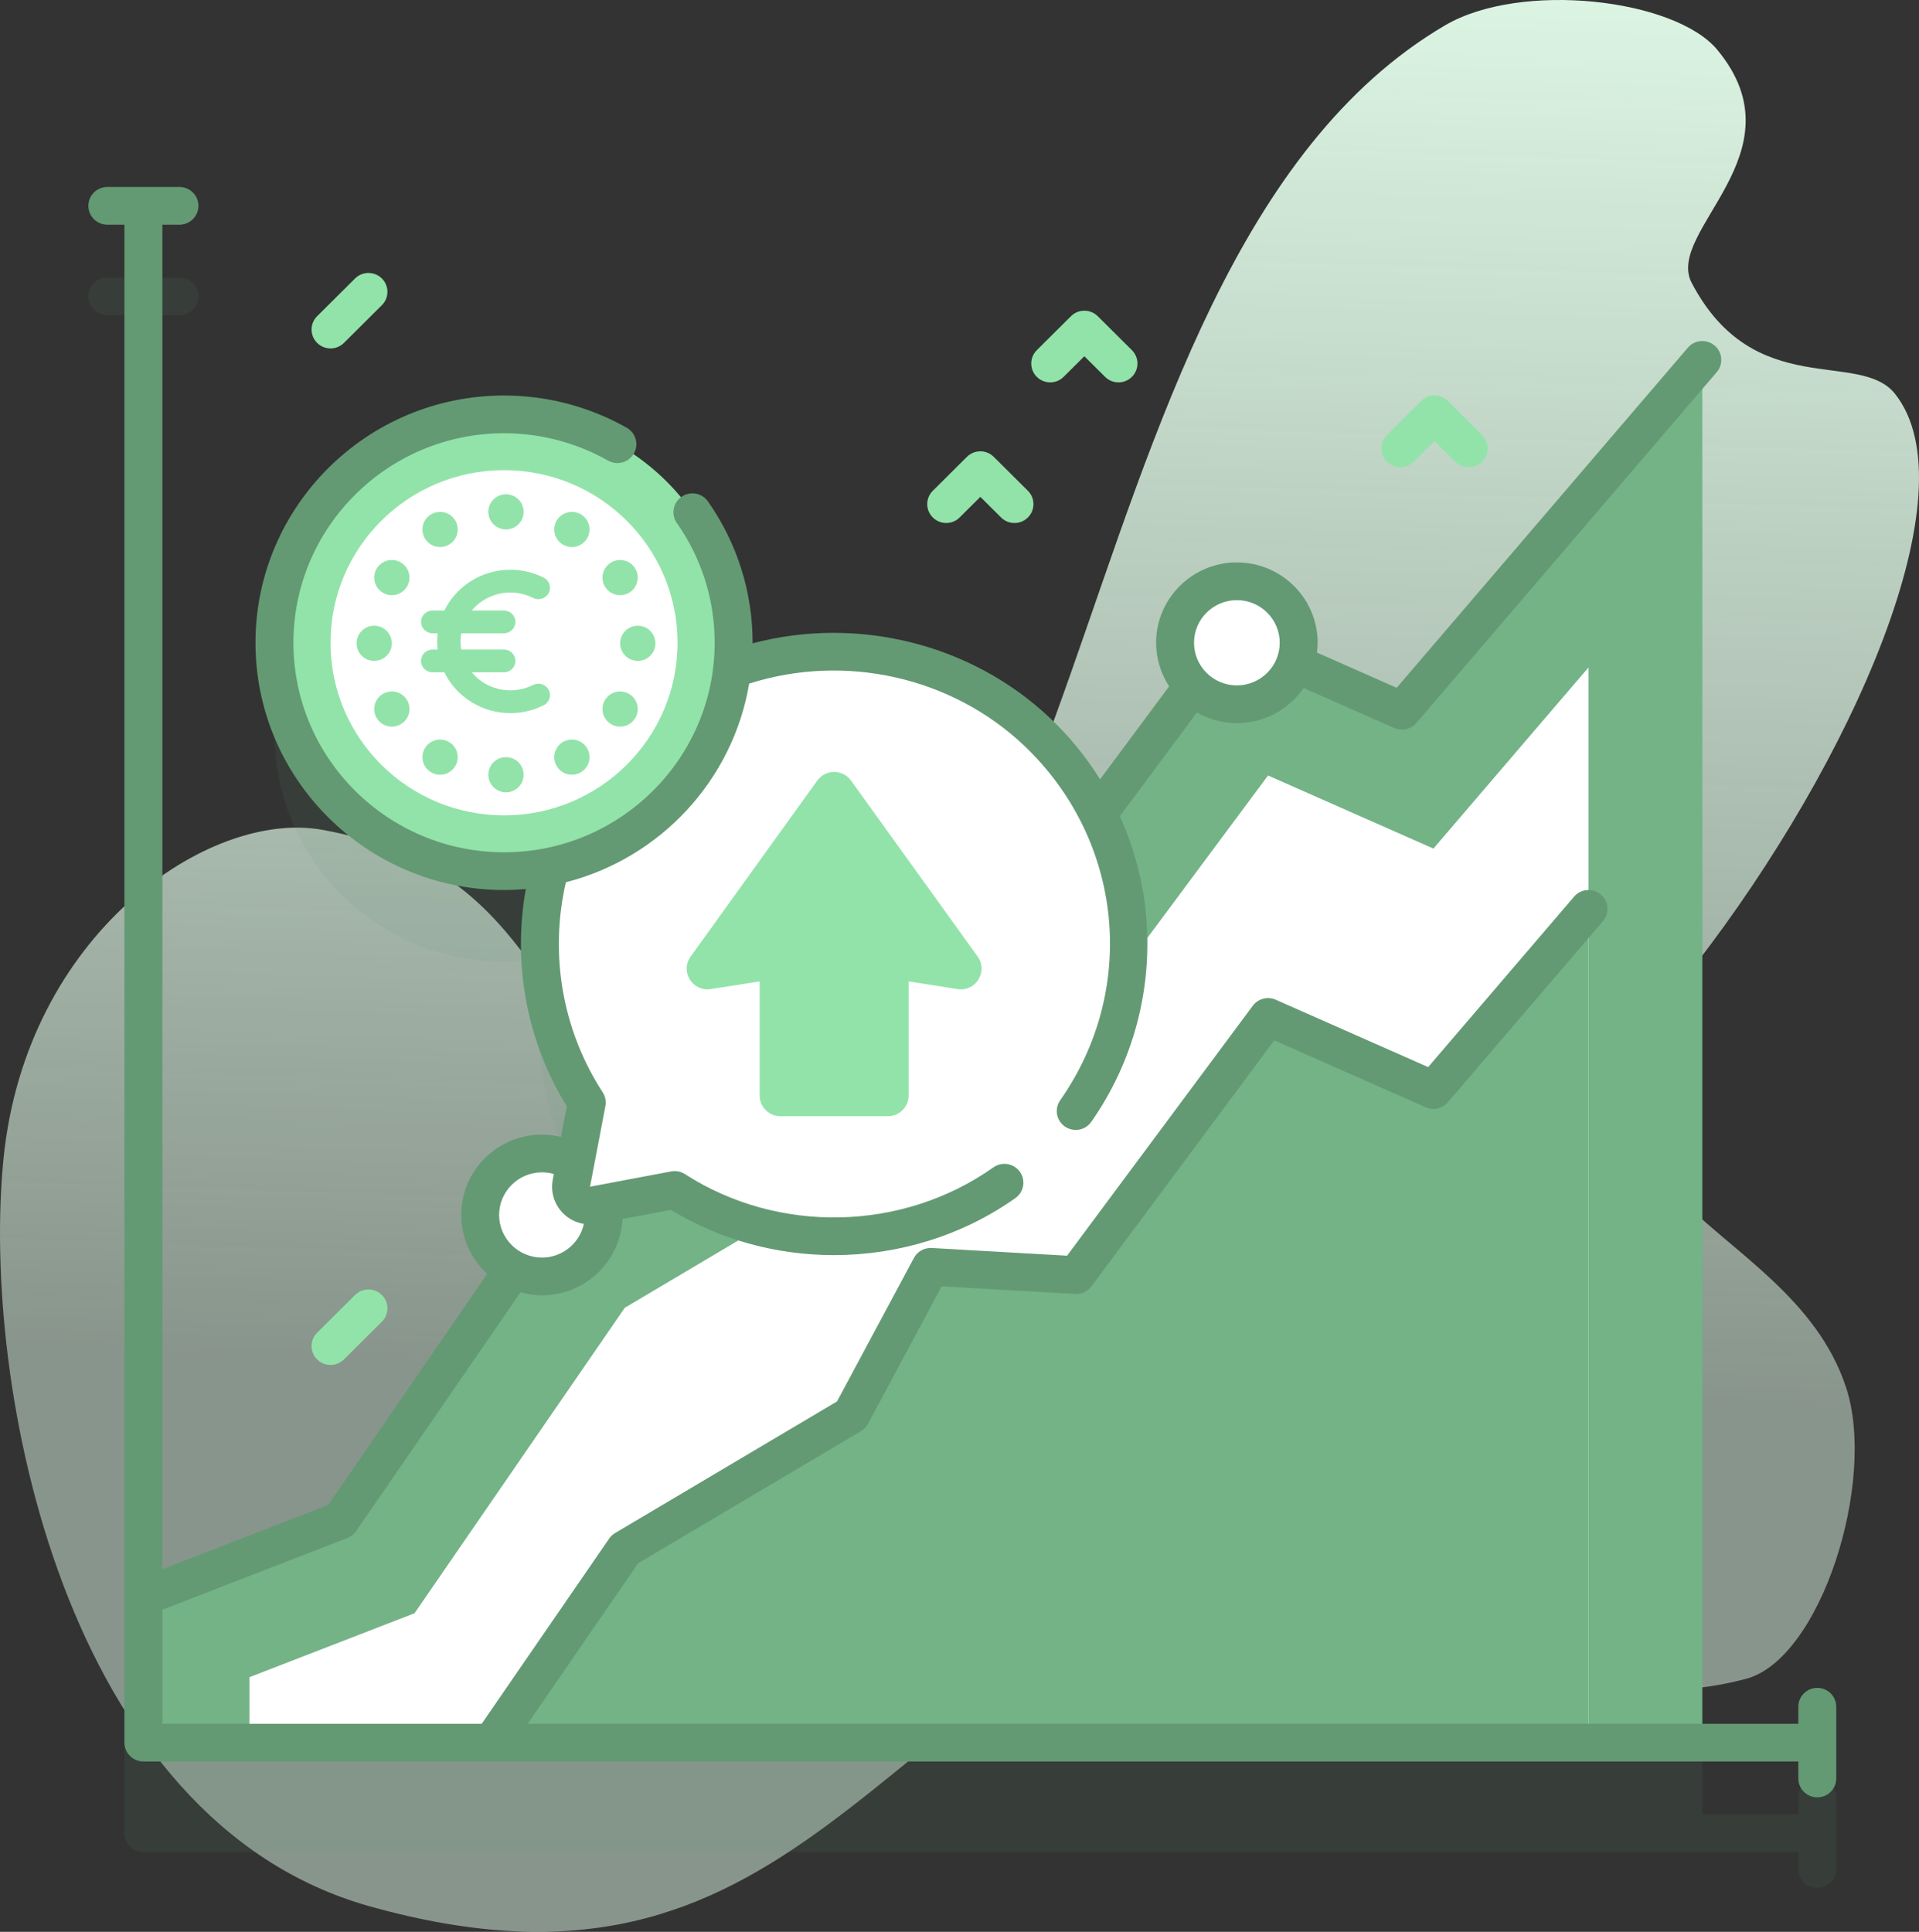 <svg width="149" height="150" viewBox="0 0 149 150" fill="none" xmlns="http://www.w3.org/2000/svg">
<rect x="0" y="0" width="149" height="150" fill="#333333" stroke="none"/>
<path d="M133.348 3.878C130.06 -0.102 118.085 -1.492 112.189 1.974C80.069 20.852 86.705 90.409 52.091 83.924C40.87 81.821 42.899 67.644 25 64.429C16.224 62.853 2.007 72.496 0.268 90.003C-1.465 107.449 4.898 141.346 28.71 148.02C61.854 157.31 67.239 131.528 96.806 119.946C109.753 114.875 115.98 135.522 135.565 130.358C141.371 128.828 145.724 115.025 143.343 107.748C138.858 94.038 117.396 93.29 131.604 74.942C143.842 59.139 153.112 38.104 147.14 30.583C144.381 27.109 136.198 31.191 131.354 21.972C129.234 17.939 139.989 11.916 133.348 3.878Z" fill="url(#paint0_linear_10:7966)"/>
<path opacity="0.1" d="M141.103 138.089C140.289 138.089 139.63 138.745 139.63 139.554V140.875H132.174V34.976L108.851 62.221L95.565 56.348L85.249 70.233C84.096 67.916 82.525 65.754 80.53 63.86C74.066 57.728 64.784 56.123 56.837 59.02C56.917 58.337 56.963 57.644 56.963 56.94C56.963 47.146 48.982 39.207 39.137 39.207C29.291 39.207 21.31 47.146 21.31 56.94C21.31 66.733 29.292 74.672 39.137 74.672C40.366 74.672 41.567 74.549 42.726 74.313C41.044 80.445 41.987 87.141 45.559 92.64L44.364 98.903C44.245 99.528 44.54 100.106 45.023 100.412L42.319 102.015L26.437 125.087L12.607 130.448V24.479H13.935C14.748 24.479 15.408 23.823 15.408 23.014C15.408 22.206 14.748 21.55 13.935 21.55H8.334C7.52 21.55 6.861 22.206 6.861 23.014C6.861 23.823 7.52 24.479 8.334 24.479H9.662V142.34C9.646 143.127 10.343 143.82 11.134 143.805H139.63V145.125C139.63 145.934 140.289 146.59 141.103 146.59C141.916 146.59 142.575 145.934 142.575 145.125V139.554C142.575 138.745 141.916 138.089 141.103 138.089Z" fill="#639A73"/>
<path d="M11.134 123.988L26.437 118.056L42.319 94.984L59.457 84.821L67.121 70.519L79.298 71.213L95.565 49.316L108.851 55.19L132.174 27.945V135.308H11.134V123.988Z" fill="#73B386"/>
<path d="M123.339 51.823V135.308L38.177 135.311H19.364V130.23L32.187 125.262L48.512 101.543L66.094 91.116L72.259 79.614L83.562 80.259L98.456 60.214L111.297 65.889L123.339 51.823Z" fill="white"/>
<path d="M123.339 70.573V135.308L38.178 135.311L48.512 120.293L66.095 109.866L72.259 98.364L83.562 99.009L98.456 78.964L111.297 84.639L123.339 70.573Z" fill="#73B386"/>
<path d="M42.081 99.111C44.732 99.111 46.881 96.974 46.881 94.337C46.881 91.7 44.732 89.563 42.081 89.563C39.431 89.563 37.282 91.7 37.282 94.337C37.282 96.974 39.431 99.111 42.081 99.111Z" fill="white"/>
<path d="M80.925 89.365C89.981 80.357 89.848 65.671 80.529 56.829C71.718 48.469 57.666 48.512 48.903 56.923C40.878 64.626 39.766 76.692 45.558 85.609L44.364 91.872C44.17 92.887 45.065 93.776 46.085 93.584L52.38 92.396C61.233 98.086 73.171 97.078 80.925 89.365Z" fill="white"/>
<path d="M75.911 74.277L66.079 60.612C65.435 59.717 64.098 59.717 63.454 60.612L53.622 74.277C52.789 75.435 53.772 77.019 55.187 76.798L58.983 76.203V85.064C58.983 85.951 59.705 86.67 60.597 86.67H68.937C69.828 86.67 70.551 85.951 70.551 85.064V76.203L74.347 76.798C75.761 77.019 76.745 75.435 75.911 74.277Z" fill="#92E3A9"/>
<path d="M39.136 67.641C48.981 67.641 56.962 59.702 56.962 49.908C56.962 40.115 48.981 32.176 39.136 32.176C29.291 32.176 21.31 40.115 21.31 49.908C21.31 59.702 29.291 67.641 39.136 67.641Z" fill="#92E3A9"/>
<path d="M39.136 63.309C46.576 63.309 52.608 57.31 52.608 49.908C52.608 42.507 46.576 36.507 39.136 36.507C31.696 36.507 25.664 42.507 25.664 49.908C25.664 57.31 31.696 63.309 39.136 63.309Z" fill="white"/>
<path d="M96.037 54.683C98.688 54.683 100.836 52.545 100.836 49.908C100.836 47.272 98.688 45.134 96.037 45.134C93.386 45.134 91.237 47.272 91.237 49.908C91.237 52.545 93.386 54.683 96.037 54.683Z" fill="white"/>
<path d="M141.103 131.058C140.289 131.058 139.63 131.714 139.63 132.523V133.844H40.971L49.544 121.386L66.849 111.124C67.079 110.988 67.268 110.791 67.394 110.555L73.115 99.88L83.478 100.471C83.973 100.497 84.451 100.277 84.747 99.879L98.939 80.78L110.699 85.978C111.296 86.241 111.995 86.082 112.418 85.589L124.461 71.523C124.989 70.907 124.914 69.983 124.295 69.458C123.676 68.934 122.747 69.008 122.219 69.623L110.89 82.856L99.055 77.625C98.424 77.347 97.683 77.541 97.272 78.093L82.852 97.501L72.344 96.902C71.775 96.87 71.23 97.171 70.96 97.675L64.989 108.817L47.759 119.035C47.575 119.144 47.418 119.291 47.298 119.466L37.403 133.844H12.607V124.989L26.97 119.423C27.246 119.316 27.483 119.129 27.651 118.885L40.413 100.345C40.945 100.492 41.504 100.576 42.083 100.576C45.434 100.576 48.172 97.945 48.337 94.65L52.089 93.943C55.95 96.289 60.353 97.456 64.756 97.456C69.716 97.455 74.672 95.974 78.84 93.028C79.504 92.56 79.659 91.645 79.188 90.986C78.716 90.326 77.797 90.172 77.135 90.64C70.078 95.627 60.452 95.839 53.181 91.166C52.864 90.962 52.479 90.888 52.108 90.957L46.535 92.008C46.528 92.01 46.522 92.009 46.515 92.01C46.508 92.011 46.502 92.014 46.496 92.016L45.812 92.145L46.113 90.568C46.113 90.564 46.114 90.56 46.115 90.557L47.006 85.881C47.076 85.512 47.001 85.13 46.795 84.814C43.665 79.995 42.645 74.098 43.938 68.505C51.257 66.634 56.907 60.587 58.168 53.081C65.595 50.711 73.886 52.553 79.513 57.891C87.208 65.19 88.387 76.773 82.317 85.433C81.852 86.097 82.015 87.01 82.682 87.472C82.939 87.65 83.233 87.736 83.523 87.736C83.988 87.736 84.446 87.517 84.732 87.109C88.014 82.427 89.522 76.704 88.98 70.993C88.728 68.341 88.032 65.771 86.95 63.376L92.933 55.322C93.85 55.844 94.908 56.147 96.037 56.147C98.188 56.147 100.088 55.064 101.219 53.418L108.255 56.528C108.447 56.613 108.651 56.654 108.852 56.654C109.274 56.654 109.687 56.474 109.974 56.139L133.296 28.896C133.823 28.28 133.749 27.355 133.13 26.831C132.511 26.306 131.582 26.38 131.054 26.996L108.445 53.406L102.257 50.672C102.288 50.421 102.309 50.167 102.309 49.908C102.309 46.468 99.495 43.669 96.037 43.669C92.579 43.669 89.765 46.468 89.765 49.908C89.765 51.157 90.14 52.318 90.777 53.294L85.415 60.511C84.338 58.788 83.044 57.192 81.545 55.77C75.435 49.975 66.57 47.8 58.434 49.953C58.434 49.938 58.435 49.923 58.435 49.908C58.435 45.961 57.236 42.166 54.967 38.933C54.502 38.27 53.584 38.108 52.917 38.571C52.25 39.034 52.087 39.947 52.552 40.61C54.474 43.349 55.49 46.564 55.49 49.908C55.49 58.879 48.154 66.176 39.137 66.176C30.119 66.176 22.783 58.879 22.783 49.908C22.783 40.938 30.119 33.64 39.137 33.64C41.965 33.64 44.758 34.375 47.211 35.764C47.918 36.163 48.816 35.918 49.219 35.215C49.621 34.512 49.374 33.617 48.667 33.217C45.771 31.577 42.476 30.71 39.137 30.71C28.495 30.71 19.837 39.322 19.837 49.908C19.837 60.494 28.495 69.106 39.137 69.106C39.706 69.106 40.269 69.076 40.826 69.028C39.785 74.838 40.901 80.855 44.004 85.9L43.552 88.275C43.074 88.16 42.582 88.098 42.083 88.098C38.624 88.098 35.81 90.896 35.81 94.336C35.81 96.144 36.592 97.769 37.83 98.91L25.477 116.856L12.607 121.844V17.448H13.935C14.748 17.448 15.407 16.792 15.407 15.983C15.407 15.174 14.748 14.518 13.935 14.518H8.334C7.52 14.518 6.861 15.174 6.861 15.983C6.861 16.792 7.52 17.448 8.334 17.448H9.662V135.308C9.662 135.697 9.817 136.07 10.093 136.344C10.369 136.619 10.744 136.773 11.134 136.773H139.63V138.094C139.63 138.903 140.289 139.559 141.103 139.559C141.916 139.559 142.575 138.903 142.575 138.094V132.523C142.575 131.714 141.916 131.058 141.103 131.058ZM96.037 46.599C97.871 46.599 99.364 48.083 99.364 49.908C99.364 51.733 97.871 53.218 96.037 53.218C94.202 53.218 92.71 51.733 92.71 49.908C92.71 48.083 94.202 46.599 96.037 46.599ZM42.083 91.028C42.396 91.028 42.706 91.072 43.002 91.157L42.919 91.597C42.736 92.55 43.038 93.529 43.728 94.216C44.17 94.656 44.733 94.935 45.332 95.033C45.009 96.525 43.675 97.646 42.082 97.646C40.248 97.646 38.754 96.161 38.754 94.336C38.755 92.512 40.248 91.028 42.083 91.028Z" fill="#639A73"/>
<path d="M78.769 40.609C78.392 40.609 78.015 40.466 77.728 40.18L76.118 38.579L74.509 40.18C73.934 40.752 73.001 40.752 72.427 40.18C71.851 39.608 71.851 38.68 72.427 38.108L75.077 35.472C75.652 34.9 76.585 34.9 77.159 35.472L79.81 38.108C80.385 38.681 80.385 39.608 79.81 40.18C79.523 40.466 79.146 40.609 78.769 40.609Z" fill="#92E3A9"/>
<path d="M86.845 29.69C86.468 29.69 86.091 29.547 85.803 29.261L84.194 27.661L82.584 29.261C82.01 29.833 81.077 29.833 80.502 29.261C79.927 28.689 79.927 27.762 80.502 27.19L83.153 24.553C83.727 23.981 84.66 23.981 85.235 24.553L87.886 27.19C88.461 27.762 88.461 28.689 87.886 29.261C87.599 29.547 87.221 29.69 86.845 29.69Z" fill="#92E3A9"/>
<path d="M114.035 36.277C113.658 36.277 113.281 36.134 112.994 35.848L111.384 34.247L109.775 35.848C109.2 36.42 108.267 36.42 107.692 35.848C107.117 35.276 107.117 34.349 107.692 33.777L110.343 31.14C110.918 30.568 111.851 30.568 112.425 31.14L115.076 33.777C115.651 34.349 115.651 35.276 115.076 35.848C114.789 36.134 114.412 36.277 114.035 36.277Z" fill="#92E3A9"/>
<path d="M25.665 27.054C25.288 27.054 24.911 26.911 24.623 26.625C24.048 26.052 24.048 25.125 24.623 24.553L27.569 21.623C28.143 21.052 29.076 21.052 29.651 21.623C30.226 22.196 30.226 23.123 29.651 23.695L26.706 26.625C26.418 26.911 26.041 27.054 25.665 27.054Z" fill="#92E3A9"/>
<path d="M25.665 105.982C25.288 105.982 24.911 105.839 24.623 105.553C24.048 104.981 24.048 104.053 24.623 103.481L27.569 100.552C28.143 99.98 29.076 99.98 29.651 100.552C30.226 101.124 30.226 102.051 29.651 102.623L26.706 105.553C26.418 105.839 26.041 105.982 25.665 105.982Z" fill="#92E3A9"/>
<path d="M41.389 53.184C40.837 53.461 40.245 53.602 39.63 53.602C38.422 53.602 37.342 53.057 36.63 52.206H39.117C39.616 52.206 40.021 51.809 40.021 51.321C40.021 50.832 39.616 50.436 39.117 50.436H35.812C35.776 50.23 35.753 50.02 35.753 49.805C35.753 49.589 35.776 49.379 35.812 49.173H39.117C39.616 49.173 40.021 48.777 40.021 48.288C40.021 47.8 39.616 47.404 39.117 47.404H36.63C37.342 46.552 38.422 46.008 39.63 46.008C40.245 46.008 40.837 46.148 41.389 46.425C41.834 46.648 42.378 46.476 42.605 46.041C42.833 45.606 42.657 45.073 42.213 44.85C41.403 44.444 40.534 44.238 39.63 44.238C37.373 44.238 35.42 45.533 34.503 47.404H33.595C33.096 47.404 32.691 47.8 32.691 48.288C32.691 48.777 33.096 49.173 33.595 49.173H33.984C33.96 49.381 33.946 49.591 33.946 49.805C33.946 50.018 33.96 50.229 33.984 50.436H33.595C33.096 50.436 32.691 50.832 32.691 51.321C32.691 51.809 33.096 52.206 33.595 52.206H34.503C35.42 54.076 37.373 55.371 39.63 55.371C40.534 55.371 41.403 55.165 42.213 54.759C42.657 54.537 42.833 54.004 42.605 53.569C42.378 53.134 41.834 52.962 41.389 53.184Z" fill="#92E3A9"/>
<path d="M39.287 41.111C40.044 41.111 40.657 40.499 40.657 39.745C40.657 38.99 40.044 38.379 39.287 38.379C38.531 38.379 37.917 38.99 37.917 39.745C37.917 40.499 38.531 41.111 39.287 41.111Z" fill="#92E3A9"/>
<path d="M39.287 61.523C40.044 61.523 40.657 60.912 40.657 60.157C40.657 59.403 40.044 58.791 39.287 58.791C38.531 58.791 37.917 59.403 37.917 60.157C37.917 60.912 38.531 61.523 39.287 61.523Z" fill="#92E3A9"/>
<path d="M34.171 42.478C34.927 42.478 35.54 41.867 35.54 41.112C35.54 40.358 34.927 39.746 34.171 39.746C33.414 39.746 32.801 40.358 32.801 41.112C32.801 41.867 33.414 42.478 34.171 42.478Z" fill="#92E3A9"/>
<path d="M44.404 60.156C45.16 60.156 45.773 59.544 45.773 58.79C45.773 58.036 45.16 57.424 44.404 57.424C43.647 57.424 43.034 58.036 43.034 58.79C43.034 59.544 43.647 60.156 44.404 60.156Z" fill="#92E3A9"/>
<path d="M30.425 46.214C31.181 46.214 31.795 45.602 31.795 44.848C31.795 44.094 31.181 43.482 30.425 43.482C29.669 43.482 29.055 44.094 29.055 44.848C29.055 45.602 29.669 46.214 30.425 46.214Z" fill="#92E3A9"/>
<path d="M48.149 56.42C48.906 56.42 49.519 55.809 49.519 55.054C49.519 54.3 48.906 53.688 48.149 53.688C47.393 53.688 46.78 54.3 46.78 55.054C46.78 55.809 47.393 56.42 48.149 56.42Z" fill="#92E3A9"/>
<path d="M29.054 51.317C29.81 51.317 30.424 50.705 30.424 49.951C30.424 49.197 29.81 48.585 29.054 48.585C28.297 48.585 27.684 49.197 27.684 49.951C27.684 50.705 28.297 51.317 29.054 51.317Z" fill="#92E3A9"/>
<path d="M49.52 51.317C50.277 51.317 50.89 50.705 50.89 49.951C50.89 49.197 50.277 48.585 49.52 48.585C48.764 48.585 48.151 49.197 48.151 49.951C48.151 50.705 48.764 51.317 49.52 51.317Z" fill="#92E3A9"/>
<path d="M30.425 56.42C31.181 56.42 31.795 55.809 31.795 55.054C31.795 54.3 31.181 53.688 30.425 53.688C29.669 53.688 29.055 54.3 29.055 55.054C29.055 55.809 29.669 56.42 30.425 56.42Z" fill="#92E3A9"/>
<path d="M48.149 46.214C48.906 46.214 49.519 45.602 49.519 44.848C49.519 44.094 48.906 43.482 48.149 43.482C47.393 43.482 46.78 44.094 46.78 44.848C46.78 45.602 47.393 46.214 48.149 46.214Z" fill="#92E3A9"/>
<path d="M34.171 60.156C34.927 60.156 35.54 59.544 35.54 58.79C35.54 58.036 34.927 57.424 34.171 57.424C33.414 57.424 32.801 58.036 32.801 58.79C32.801 59.544 33.414 60.156 34.171 60.156Z" fill="#92E3A9"/>
<path d="M44.404 42.478C45.16 42.478 45.773 41.867 45.773 41.112C45.773 40.358 45.16 39.746 44.404 39.746C43.647 39.746 43.034 40.358 43.034 41.112C43.034 41.867 43.647 42.478 44.404 42.478Z" fill="#92E3A9"/>
<defs>
<linearGradient id="paint0_linear_10:7966" x1="60.788" y1="190.5" x2="67.367" y2="-4.948" gradientUnits="userSpaceOnUse">
<stop offset="0.427" stop-color="#DEF7E5" stop-opacity="0.5"/>
<stop offset="1" stop-color="#DEF7E5"/>
</linearGradient>
</defs>
</svg>
